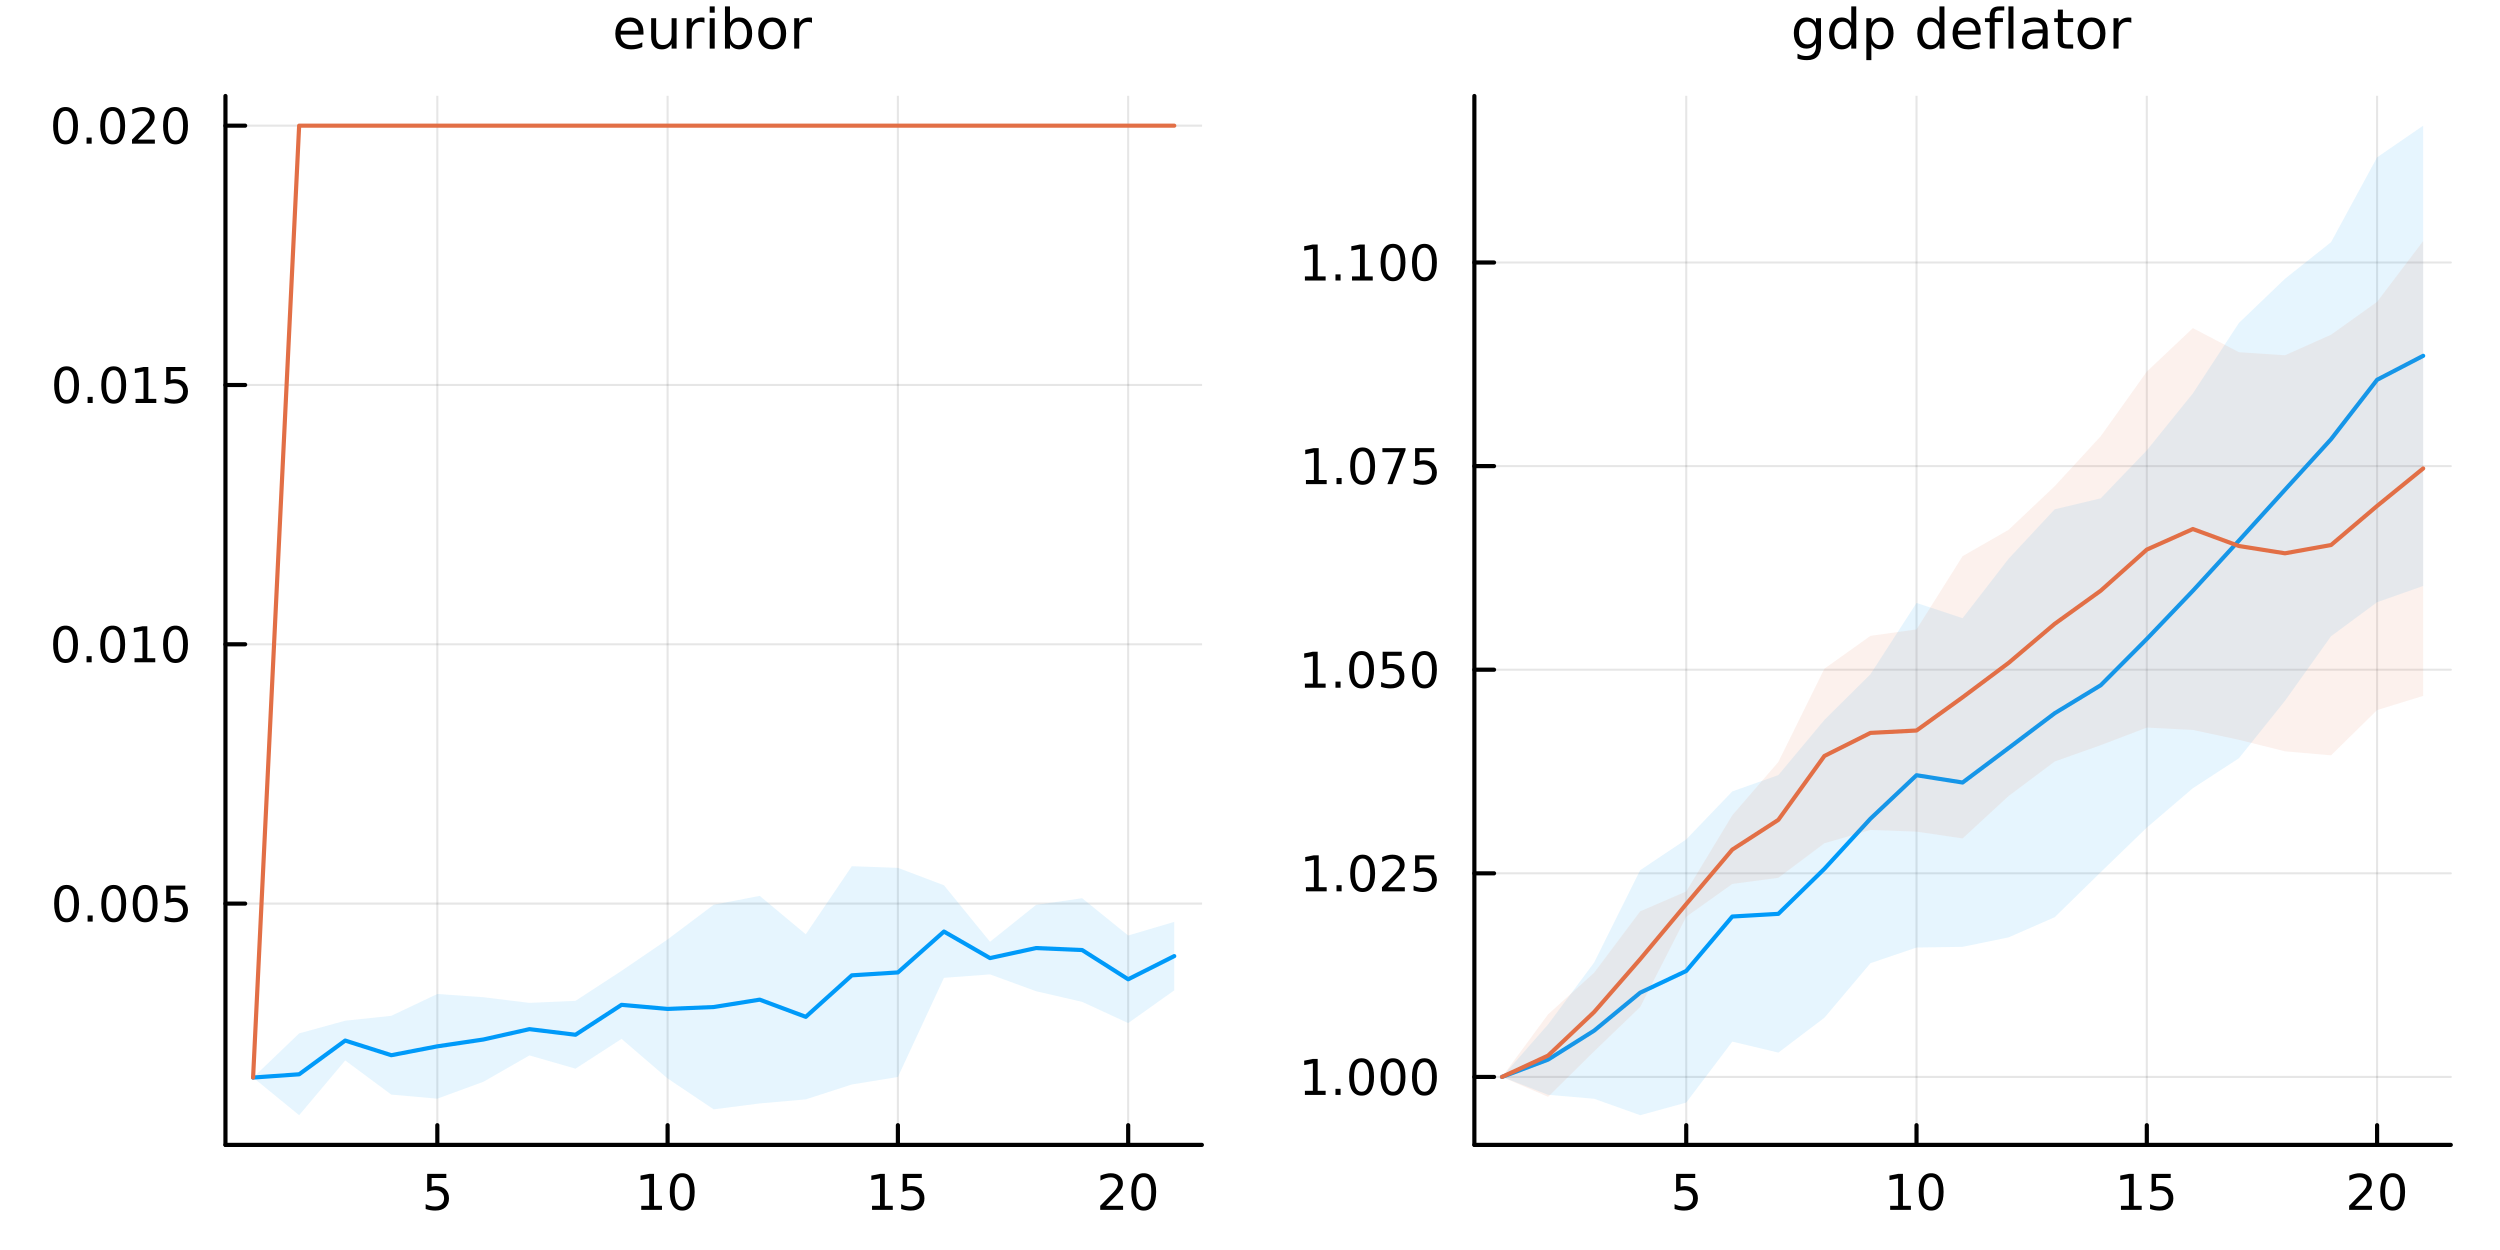 <?xml version="1.0" encoding="utf-8"?>
<svg xmlns="http://www.w3.org/2000/svg" xmlns:xlink="http://www.w3.org/1999/xlink" width="600" height="300" viewBox="0 0 2400 1200">
<rect x="0" y="0" width="2400" height="1200" fill="#333333" stroke="none"/>
<defs>
  <clipPath id="clip170">
    <rect x="0" y="0" width="2400" height="1200"/>
  </clipPath>
</defs>
<path clip-path="url(#clip170)" d="M0 1200 L2400 1200 L2400 0 L0 0  Z" fill="#ffffff" fill-rule="evenodd" fill-opacity="1"/>
<defs>
  <clipPath id="clip171">
    <rect x="480" y="0" width="1681" height="1200"/>
  </clipPath>
</defs>
<path clip-path="url(#clip170)" d="M216.436 1099.09 L1153.8 1099.09 L1153.8 92.152 L216.436 92.152  Z" fill="#ffffff" fill-rule="evenodd" fill-opacity="1"/>
<defs>
  <clipPath id="clip172">
    <rect x="216" y="92" width="938" height="1008"/>
  </clipPath>
</defs>
<polyline clip-path="url(#clip172)" style="stroke:#000000; stroke-linecap:round; stroke-linejoin:round; stroke-width:2; stroke-opacity:0.1; fill:none" points="419.826,1099.09 419.826,92.152 "/>
<polyline clip-path="url(#clip172)" style="stroke:#000000; stroke-linecap:round; stroke-linejoin:round; stroke-width:2; stroke-opacity:0.1; fill:none" points="640.902,1099.09 640.902,92.152 "/>
<polyline clip-path="url(#clip172)" style="stroke:#000000; stroke-linecap:round; stroke-linejoin:round; stroke-width:2; stroke-opacity:0.1; fill:none" points="861.977,1099.09 861.977,92.152 "/>
<polyline clip-path="url(#clip172)" style="stroke:#000000; stroke-linecap:round; stroke-linejoin:round; stroke-width:2; stroke-opacity:0.1; fill:none" points="1083.05,1099.09 1083.05,92.152 "/>
<polyline clip-path="url(#clip172)" style="stroke:#000000; stroke-linecap:round; stroke-linejoin:round; stroke-width:2; stroke-opacity:0.1; fill:none" points="216.436,867.45 1153.8,867.45 "/>
<polyline clip-path="url(#clip172)" style="stroke:#000000; stroke-linecap:round; stroke-linejoin:round; stroke-width:2; stroke-opacity:0.1; fill:none" points="216.436,618.517 1153.8,618.517 "/>
<polyline clip-path="url(#clip172)" style="stroke:#000000; stroke-linecap:round; stroke-linejoin:round; stroke-width:2; stroke-opacity:0.1; fill:none" points="216.436,369.584 1153.8,369.584 "/>
<polyline clip-path="url(#clip172)" style="stroke:#000000; stroke-linecap:round; stroke-linejoin:round; stroke-width:2; stroke-opacity:0.1; fill:none" points="216.436,120.65 1153.8,120.65 "/>
<polyline clip-path="url(#clip170)" style="stroke:#000000; stroke-linecap:round; stroke-linejoin:round; stroke-width:4; stroke-opacity:1; fill:none" points="216.436,1099.09 1153.8,1099.09 "/>
<polyline clip-path="url(#clip170)" style="stroke:#000000; stroke-linecap:round; stroke-linejoin:round; stroke-width:4; stroke-opacity:1; fill:none" points="419.826,1099.09 419.826,1080.19 "/>
<polyline clip-path="url(#clip170)" style="stroke:#000000; stroke-linecap:round; stroke-linejoin:round; stroke-width:4; stroke-opacity:1; fill:none" points="640.902,1099.09 640.902,1080.19 "/>
<polyline clip-path="url(#clip170)" style="stroke:#000000; stroke-linecap:round; stroke-linejoin:round; stroke-width:4; stroke-opacity:1; fill:none" points="861.977,1099.09 861.977,1080.19 "/>
<polyline clip-path="url(#clip170)" style="stroke:#000000; stroke-linecap:round; stroke-linejoin:round; stroke-width:4; stroke-opacity:1; fill:none" points="1083.05,1099.09 1083.05,1080.19 "/>
<path clip-path="url(#clip170)" d="M410.104 1126.93 L428.46 1126.93 L428.46 1130.86 L414.386 1130.86 L414.386 1139.34 Q415.404 1138.99 416.423 1138.83 Q417.441 1138.64 418.46 1138.64 Q424.247 1138.64 427.627 1141.81 Q431.006 1144.98 431.006 1150.4 Q431.006 1155.98 427.534 1159.08 Q424.062 1162.16 417.742 1162.16 Q415.566 1162.16 413.298 1161.79 Q411.053 1161.42 408.645 1160.68 L408.645 1155.98 Q410.729 1157.11 412.951 1157.67 Q415.173 1158.22 417.65 1158.22 Q421.654 1158.22 423.992 1156.12 Q426.33 1154.01 426.33 1150.4 Q426.33 1146.79 423.992 1144.68 Q421.654 1142.58 417.65 1142.58 Q415.775 1142.58 413.9 1142.99 Q412.048 1143.41 410.104 1144.29 L410.104 1126.93 Z" fill="#000000" fill-rule="nonzero" fill-opacity="1" /><path clip-path="url(#clip170)" d="M615.589 1157.55 L623.228 1157.55 L623.228 1131.19 L614.918 1132.85 L614.918 1128.59 L623.182 1126.93 L627.858 1126.93 L627.858 1157.55 L635.496 1157.55 L635.496 1161.49 L615.589 1161.49 L615.589 1157.55 Z" fill="#000000" fill-rule="nonzero" fill-opacity="1" /><path clip-path="url(#clip170)" d="M654.941 1130.01 Q651.33 1130.01 649.501 1133.57 Q647.695 1137.11 647.695 1144.24 Q647.695 1151.35 649.501 1154.91 Q651.33 1158.46 654.941 1158.46 Q658.575 1158.46 660.381 1154.91 Q662.209 1151.35 662.209 1144.24 Q662.209 1137.11 660.381 1133.57 Q658.575 1130.01 654.941 1130.01 M654.941 1126.3 Q660.751 1126.3 663.807 1130.91 Q666.885 1135.49 666.885 1144.24 Q666.885 1152.97 663.807 1157.58 Q660.751 1162.16 654.941 1162.16 Q649.131 1162.16 646.052 1157.58 Q642.996 1152.97 642.996 1144.24 Q642.996 1135.49 646.052 1130.91 Q649.131 1126.3 654.941 1126.3 Z" fill="#000000" fill-rule="nonzero" fill-opacity="1" /><path clip-path="url(#clip170)" d="M837.163 1157.55 L844.802 1157.55 L844.802 1131.19 L836.491 1132.85 L836.491 1128.59 L844.755 1126.93 L849.431 1126.93 L849.431 1157.55 L857.07 1157.55 L857.07 1161.49 L837.163 1161.49 L837.163 1157.55 Z" fill="#000000" fill-rule="nonzero" fill-opacity="1" /><path clip-path="url(#clip170)" d="M866.561 1126.93 L884.917 1126.93 L884.917 1130.86 L870.843 1130.86 L870.843 1139.34 Q871.862 1138.99 872.88 1138.83 Q873.899 1138.64 874.917 1138.64 Q880.704 1138.64 884.084 1141.81 Q887.463 1144.98 887.463 1150.4 Q887.463 1155.98 883.991 1159.08 Q880.519 1162.16 874.2 1162.16 Q872.024 1162.16 869.755 1161.79 Q867.51 1161.42 865.102 1160.68 L865.102 1155.98 Q867.186 1157.11 869.408 1157.67 Q871.63 1158.22 874.107 1158.22 Q878.112 1158.22 880.45 1156.12 Q882.787 1154.01 882.787 1150.4 Q882.787 1146.79 880.45 1144.68 Q878.112 1142.58 874.107 1142.58 Q872.232 1142.58 870.357 1142.99 Q868.505 1143.41 866.561 1144.29 L866.561 1126.93 Z" fill="#000000" fill-rule="nonzero" fill-opacity="1" /><path clip-path="url(#clip170)" d="M1061.83 1157.55 L1078.15 1157.55 L1078.15 1161.49 L1056.2 1161.49 L1056.2 1157.55 Q1058.86 1154.8 1063.45 1150.17 Q1068.05 1145.52 1069.23 1144.17 Q1071.48 1141.65 1072.36 1139.91 Q1073.26 1138.15 1073.26 1136.46 Q1073.26 1133.71 1071.32 1131.97 Q1069.4 1130.24 1066.29 1130.24 Q1064.1 1130.24 1061.64 1131 Q1059.21 1131.77 1056.43 1133.32 L1056.43 1128.59 Q1059.26 1127.46 1061.71 1126.88 Q1064.16 1126.3 1066.2 1126.3 Q1071.57 1126.3 1074.77 1128.99 Q1077.96 1131.67 1077.96 1136.16 Q1077.96 1138.29 1077.15 1140.21 Q1076.36 1142.11 1074.26 1144.71 Q1073.68 1145.38 1070.58 1148.59 Q1067.47 1151.79 1061.83 1157.55 Z" fill="#000000" fill-rule="nonzero" fill-opacity="1" /><path clip-path="url(#clip170)" d="M1097.96 1130.01 Q1094.35 1130.01 1092.52 1133.57 Q1090.72 1137.11 1090.72 1144.24 Q1090.72 1151.35 1092.52 1154.91 Q1094.35 1158.46 1097.96 1158.46 Q1101.59 1158.46 1103.4 1154.91 Q1105.23 1151.35 1105.23 1144.24 Q1105.23 1137.11 1103.4 1133.57 Q1101.59 1130.01 1097.96 1130.01 M1097.96 1126.3 Q1103.77 1126.3 1106.83 1130.91 Q1109.9 1135.49 1109.9 1144.24 Q1109.9 1152.97 1106.83 1157.58 Q1103.77 1162.16 1097.96 1162.16 Q1092.15 1162.16 1089.07 1157.58 Q1086.02 1152.97 1086.02 1144.24 Q1086.02 1135.49 1089.07 1130.91 Q1092.15 1126.3 1097.96 1126.3 Z" fill="#000000" fill-rule="nonzero" fill-opacity="1" /><polyline clip-path="url(#clip170)" style="stroke:#000000; stroke-linecap:round; stroke-linejoin:round; stroke-width:4; stroke-opacity:1; fill:none" points="216.436,1099.09 216.436,92.152 "/>
<polyline clip-path="url(#clip170)" style="stroke:#000000; stroke-linecap:round; stroke-linejoin:round; stroke-width:4; stroke-opacity:1; fill:none" points="216.436,867.45 235.334,867.45 "/>
<polyline clip-path="url(#clip170)" style="stroke:#000000; stroke-linecap:round; stroke-linejoin:round; stroke-width:4; stroke-opacity:1; fill:none" points="216.436,618.517 235.334,618.517 "/>
<polyline clip-path="url(#clip170)" style="stroke:#000000; stroke-linecap:round; stroke-linejoin:round; stroke-width:4; stroke-opacity:1; fill:none" points="216.436,369.584 235.334,369.584 "/>
<polyline clip-path="url(#clip170)" style="stroke:#000000; stroke-linecap:round; stroke-linejoin:round; stroke-width:4; stroke-opacity:1; fill:none" points="216.436,120.65 235.334,120.65 "/>
<path clip-path="url(#clip170)" d="M63.932 853.249 Q60.321 853.249 58.492 856.813 Q56.687 860.355 56.687 867.485 Q56.687 874.591 58.492 878.156 Q60.321 881.698 63.932 881.698 Q67.566 881.698 69.372 878.156 Q71.2 874.591 71.2 867.485 Q71.2 860.355 69.372 856.813 Q67.566 853.249 63.932 853.249 M63.932 849.545 Q69.742 849.545 72.798 854.151 Q75.876 858.735 75.876 867.485 Q75.876 876.211 72.798 880.818 Q69.742 885.401 63.932 885.401 Q58.122 885.401 55.043 880.818 Q51.987 876.211 51.987 867.485 Q51.987 858.735 55.043 854.151 Q58.122 849.545 63.932 849.545 Z" fill="#000000" fill-rule="nonzero" fill-opacity="1" /><path clip-path="url(#clip170)" d="M84.094 878.85 L88.978 878.85 L88.978 884.73 L84.094 884.73 L84.094 878.85 Z" fill="#000000" fill-rule="nonzero" fill-opacity="1" /><path clip-path="url(#clip170)" d="M109.163 853.249 Q105.552 853.249 103.723 856.813 Q101.918 860.355 101.918 867.485 Q101.918 874.591 103.723 878.156 Q105.552 881.698 109.163 881.698 Q112.797 881.698 114.603 878.156 Q116.432 874.591 116.432 867.485 Q116.432 860.355 114.603 856.813 Q112.797 853.249 109.163 853.249 M109.163 849.545 Q114.973 849.545 118.029 854.151 Q121.107 858.735 121.107 867.485 Q121.107 876.211 118.029 880.818 Q114.973 885.401 109.163 885.401 Q103.353 885.401 100.274 880.818 Q97.219 876.211 97.219 867.485 Q97.219 858.735 100.274 854.151 Q103.353 849.545 109.163 849.545 Z" fill="#000000" fill-rule="nonzero" fill-opacity="1" /><path clip-path="url(#clip170)" d="M139.325 853.249 Q135.714 853.249 133.885 856.813 Q132.08 860.355 132.08 867.485 Q132.08 874.591 133.885 878.156 Q135.714 881.698 139.325 881.698 Q142.959 881.698 144.765 878.156 Q146.593 874.591 146.593 867.485 Q146.593 860.355 144.765 856.813 Q142.959 853.249 139.325 853.249 M139.325 849.545 Q145.135 849.545 148.191 854.151 Q151.269 858.735 151.269 867.485 Q151.269 876.211 148.191 880.818 Q145.135 885.401 139.325 885.401 Q133.515 885.401 130.436 880.818 Q127.381 876.211 127.381 867.485 Q127.381 858.735 130.436 854.151 Q133.515 849.545 139.325 849.545 Z" fill="#000000" fill-rule="nonzero" fill-opacity="1" /><path clip-path="url(#clip170)" d="M159.533 850.17 L177.89 850.17 L177.89 854.105 L163.816 854.105 L163.816 862.577 Q164.834 862.23 165.853 862.068 Q166.871 861.883 167.89 861.883 Q173.677 861.883 177.056 865.054 Q180.436 868.225 180.436 873.642 Q180.436 879.221 176.964 882.322 Q173.491 885.401 167.172 885.401 Q164.996 885.401 162.728 885.031 Q160.482 884.66 158.075 883.92 L158.075 879.221 Q160.158 880.355 162.38 880.91 Q164.603 881.466 167.079 881.466 Q171.084 881.466 173.422 879.36 Q175.76 877.253 175.76 873.642 Q175.76 870.031 173.422 867.924 Q171.084 865.818 167.079 865.818 Q165.204 865.818 163.329 866.235 Q161.478 866.651 159.533 867.531 L159.533 850.17 Z" fill="#000000" fill-rule="nonzero" fill-opacity="1" /><path clip-path="url(#clip170)" d="M62.937 604.315 Q59.325 604.315 57.497 607.88 Q55.691 611.422 55.691 618.551 Q55.691 625.658 57.497 629.223 Q59.325 632.764 62.937 632.764 Q66.571 632.764 68.376 629.223 Q70.205 625.658 70.205 618.551 Q70.205 611.422 68.376 607.88 Q66.571 604.315 62.937 604.315 M62.937 600.612 Q68.747 600.612 71.802 605.218 Q74.881 609.801 74.881 618.551 Q74.881 627.278 71.802 631.885 Q68.747 636.468 62.937 636.468 Q57.126 636.468 54.048 631.885 Q50.992 627.278 50.992 618.551 Q50.992 609.801 54.048 605.218 Q57.126 600.612 62.937 600.612 Z" fill="#000000" fill-rule="nonzero" fill-opacity="1" /><path clip-path="url(#clip170)" d="M83.098 629.917 L87.983 629.917 L87.983 635.797 L83.098 635.797 L83.098 629.917 Z" fill="#000000" fill-rule="nonzero" fill-opacity="1" /><path clip-path="url(#clip170)" d="M108.168 604.315 Q104.557 604.315 102.728 607.88 Q100.922 611.422 100.922 618.551 Q100.922 625.658 102.728 629.223 Q104.557 632.764 108.168 632.764 Q111.802 632.764 113.608 629.223 Q115.436 625.658 115.436 618.551 Q115.436 611.422 113.608 607.88 Q111.802 604.315 108.168 604.315 M108.168 600.612 Q113.978 600.612 117.033 605.218 Q120.112 609.801 120.112 618.551 Q120.112 627.278 117.033 631.885 Q113.978 636.468 108.168 636.468 Q102.358 636.468 99.279 631.885 Q96.223 627.278 96.223 618.551 Q96.223 609.801 99.279 605.218 Q102.358 600.612 108.168 600.612 Z" fill="#000000" fill-rule="nonzero" fill-opacity="1" /><path clip-path="url(#clip170)" d="M129.14 631.862 L136.779 631.862 L136.779 605.496 L128.469 607.163 L128.469 602.903 L136.732 601.237 L141.408 601.237 L141.408 631.862 L149.047 631.862 L149.047 635.797 L129.14 635.797 L129.14 631.862 Z" fill="#000000" fill-rule="nonzero" fill-opacity="1" /><path clip-path="url(#clip170)" d="M168.491 604.315 Q164.88 604.315 163.052 607.88 Q161.246 611.422 161.246 618.551 Q161.246 625.658 163.052 629.223 Q164.88 632.764 168.491 632.764 Q172.126 632.764 173.931 629.223 Q175.76 625.658 175.76 618.551 Q175.76 611.422 173.931 607.88 Q172.126 604.315 168.491 604.315 M168.491 600.612 Q174.302 600.612 177.357 605.218 Q180.436 609.801 180.436 618.551 Q180.436 627.278 177.357 631.885 Q174.302 636.468 168.491 636.468 Q162.681 636.468 159.603 631.885 Q156.547 627.278 156.547 618.551 Q156.547 609.801 159.603 605.218 Q162.681 600.612 168.491 600.612 Z" fill="#000000" fill-rule="nonzero" fill-opacity="1" /><path clip-path="url(#clip170)" d="M63.932 355.382 Q60.321 355.382 58.492 358.947 Q56.687 362.489 56.687 369.618 Q56.687 376.725 58.492 380.289 Q60.321 383.831 63.932 383.831 Q67.566 383.831 69.372 380.289 Q71.2 376.725 71.2 369.618 Q71.2 362.489 69.372 358.947 Q67.566 355.382 63.932 355.382 M63.932 351.679 Q69.742 351.679 72.798 356.285 Q75.876 360.868 75.876 369.618 Q75.876 378.345 72.798 382.951 Q69.742 387.535 63.932 387.535 Q58.122 387.535 55.043 382.951 Q51.987 378.345 51.987 369.618 Q51.987 360.868 55.043 356.285 Q58.122 351.679 63.932 351.679 Z" fill="#000000" fill-rule="nonzero" fill-opacity="1" /><path clip-path="url(#clip170)" d="M84.094 380.984 L88.978 380.984 L88.978 386.864 L84.094 386.864 L84.094 380.984 Z" fill="#000000" fill-rule="nonzero" fill-opacity="1" /><path clip-path="url(#clip170)" d="M109.163 355.382 Q105.552 355.382 103.723 358.947 Q101.918 362.489 101.918 369.618 Q101.918 376.725 103.723 380.289 Q105.552 383.831 109.163 383.831 Q112.797 383.831 114.603 380.289 Q116.432 376.725 116.432 369.618 Q116.432 362.489 114.603 358.947 Q112.797 355.382 109.163 355.382 M109.163 351.679 Q114.973 351.679 118.029 356.285 Q121.107 360.868 121.107 369.618 Q121.107 378.345 118.029 382.951 Q114.973 387.535 109.163 387.535 Q103.353 387.535 100.274 382.951 Q97.219 378.345 97.219 369.618 Q97.219 360.868 100.274 356.285 Q103.353 351.679 109.163 351.679 Z" fill="#000000" fill-rule="nonzero" fill-opacity="1" /><path clip-path="url(#clip170)" d="M130.135 382.928 L137.774 382.928 L137.774 356.563 L129.464 358.229 L129.464 353.97 L137.728 352.304 L142.404 352.304 L142.404 382.928 L150.043 382.928 L150.043 386.864 L130.135 386.864 L130.135 382.928 Z" fill="#000000" fill-rule="nonzero" fill-opacity="1" /><path clip-path="url(#clip170)" d="M159.533 352.304 L177.89 352.304 L177.89 356.239 L163.816 356.239 L163.816 364.711 Q164.834 364.364 165.853 364.202 Q166.871 364.016 167.89 364.016 Q173.677 364.016 177.056 367.188 Q180.436 370.359 180.436 375.776 Q180.436 381.354 176.964 384.456 Q173.491 387.535 167.172 387.535 Q164.996 387.535 162.728 387.164 Q160.482 386.794 158.075 386.053 L158.075 381.354 Q160.158 382.489 162.38 383.044 Q164.603 383.6 167.079 383.6 Q171.084 383.6 173.422 381.493 Q175.76 379.387 175.76 375.776 Q175.76 372.165 173.422 370.058 Q171.084 367.952 167.079 367.952 Q165.204 367.952 163.329 368.368 Q161.478 368.785 159.533 369.665 L159.533 352.304 Z" fill="#000000" fill-rule="nonzero" fill-opacity="1" /><path clip-path="url(#clip170)" d="M62.937 106.449 Q59.325 106.449 57.497 110.014 Q55.691 113.555 55.691 120.685 Q55.691 127.791 57.497 131.356 Q59.325 134.898 62.937 134.898 Q66.571 134.898 68.376 131.356 Q70.205 127.791 70.205 120.685 Q70.205 113.555 68.376 110.014 Q66.571 106.449 62.937 106.449 M62.937 102.745 Q68.747 102.745 71.802 107.352 Q74.881 111.935 74.881 120.685 Q74.881 129.412 71.802 134.018 Q68.747 138.602 62.937 138.602 Q57.126 138.602 54.048 134.018 Q50.992 129.412 50.992 120.685 Q50.992 111.935 54.048 107.352 Q57.126 102.745 62.937 102.745 Z" fill="#000000" fill-rule="nonzero" fill-opacity="1" /><path clip-path="url(#clip170)" d="M83.098 132.051 L87.983 132.051 L87.983 137.93 L83.098 137.93 L83.098 132.051 Z" fill="#000000" fill-rule="nonzero" fill-opacity="1" /><path clip-path="url(#clip170)" d="M108.168 106.449 Q104.557 106.449 102.728 110.014 Q100.922 113.555 100.922 120.685 Q100.922 127.791 102.728 131.356 Q104.557 134.898 108.168 134.898 Q111.802 134.898 113.608 131.356 Q115.436 127.791 115.436 120.685 Q115.436 113.555 113.608 110.014 Q111.802 106.449 108.168 106.449 M108.168 102.745 Q113.978 102.745 117.033 107.352 Q120.112 111.935 120.112 120.685 Q120.112 129.412 117.033 134.018 Q113.978 138.602 108.168 138.602 Q102.358 138.602 99.279 134.018 Q96.223 129.412 96.223 120.685 Q96.223 111.935 99.279 107.352 Q102.358 102.745 108.168 102.745 Z" fill="#000000" fill-rule="nonzero" fill-opacity="1" /><path clip-path="url(#clip170)" d="M132.357 133.995 L148.677 133.995 L148.677 137.93 L126.732 137.93 L126.732 133.995 Q129.394 131.241 133.978 126.611 Q138.584 121.958 139.765 120.616 Q142.01 118.092 142.89 116.356 Q143.793 114.597 143.793 112.907 Q143.793 110.153 141.848 108.417 Q139.927 106.68 136.825 106.68 Q134.626 106.68 132.172 107.444 Q129.742 108.208 126.964 109.759 L126.964 105.037 Q129.788 103.903 132.242 103.324 Q134.695 102.745 136.732 102.745 Q142.103 102.745 145.297 105.43 Q148.492 108.116 148.492 112.606 Q148.492 114.736 147.681 116.657 Q146.894 118.555 144.788 121.148 Q144.209 121.819 141.107 125.037 Q138.006 128.231 132.357 133.995 Z" fill="#000000" fill-rule="nonzero" fill-opacity="1" /><path clip-path="url(#clip170)" d="M168.491 106.449 Q164.88 106.449 163.052 110.014 Q161.246 113.555 161.246 120.685 Q161.246 127.791 163.052 131.356 Q164.88 134.898 168.491 134.898 Q172.126 134.898 173.931 131.356 Q175.76 127.791 175.76 120.685 Q175.76 113.555 173.931 110.014 Q172.126 106.449 168.491 106.449 M168.491 102.745 Q174.302 102.745 177.357 107.352 Q180.436 111.935 180.436 120.685 Q180.436 129.412 177.357 134.018 Q174.302 138.602 168.491 138.602 Q162.681 138.602 159.603 134.018 Q156.547 129.412 156.547 120.685 Q156.547 111.935 159.603 107.352 Q162.681 102.745 168.491 102.745 Z" fill="#000000" fill-rule="nonzero" fill-opacity="1" /><path clip-path="url(#clip170)" d="M617.734 30.875 L617.734 33.219 L595.703 33.219 Q596.016 38.166 598.672 40.771 Q601.354 43.349 606.12 43.349 Q608.88 43.349 611.458 42.672 Q614.062 41.995 616.614 40.64 L616.614 45.172 Q614.036 46.265 611.328 46.838 Q608.62 47.411 605.833 47.411 Q598.854 47.411 594.766 43.349 Q590.703 39.286 590.703 32.359 Q590.703 25.198 594.557 21.005 Q598.437 16.786 605 16.786 Q610.885 16.786 614.297 20.588 Q617.734 24.364 617.734 30.875 M612.943 29.469 Q612.891 25.536 610.729 23.193 Q608.594 20.849 605.052 20.849 Q601.042 20.849 598.62 23.114 Q596.224 25.38 595.859 29.495 L612.943 29.469 Z" fill="#000000" fill-rule="nonzero" fill-opacity="1" /><path clip-path="url(#clip170)" d="M625.104 35.146 L625.104 17.489 L629.896 17.489 L629.896 34.963 Q629.896 39.104 631.51 41.187 Q633.125 43.245 636.354 43.245 Q640.234 43.245 642.474 40.771 Q644.739 38.297 644.739 34.026 L644.739 17.489 L649.531 17.489 L649.531 46.656 L644.739 46.656 L644.739 42.177 Q642.995 44.833 640.677 46.135 Q638.385 47.411 635.338 47.411 Q630.312 47.411 627.708 44.286 Q625.104 41.161 625.104 35.146 M637.161 16.786 L637.161 16.786 Z" fill="#000000" fill-rule="nonzero" fill-opacity="1" /><path clip-path="url(#clip170)" d="M676.302 21.969 Q675.494 21.5 674.531 21.292 Q673.593 21.057 672.448 21.057 Q668.385 21.057 666.198 23.713 Q664.036 26.344 664.036 31.291 L664.036 46.656 L659.218 46.656 L659.218 17.489 L664.036 17.489 L664.036 22.021 Q665.547 19.364 667.968 18.088 Q670.39 16.786 673.854 16.786 Q674.349 16.786 674.948 16.864 Q675.546 16.917 676.276 17.047 L676.302 21.969 Z" fill="#000000" fill-rule="nonzero" fill-opacity="1" /><path clip-path="url(#clip170)" d="M681.328 17.489 L686.119 17.489 L686.119 46.656 L681.328 46.656 L681.328 17.489 M681.328 6.135 L686.119 6.135 L686.119 12.203 L681.328 12.203 L681.328 6.135 Z" fill="#000000" fill-rule="nonzero" fill-opacity="1" /><path clip-path="url(#clip170)" d="M717.083 32.099 Q717.083 26.812 714.895 23.818 Q712.734 20.797 708.932 20.797 Q705.13 20.797 702.942 23.818 Q700.781 26.812 700.781 32.099 Q700.781 37.385 702.942 40.406 Q705.13 43.401 708.932 43.401 Q712.734 43.401 714.895 40.406 Q717.083 37.385 717.083 32.099 M700.781 21.916 Q702.291 19.312 704.583 18.062 Q706.9 16.786 710.104 16.786 Q715.416 16.786 718.723 21.005 Q722.057 25.224 722.057 32.099 Q722.057 38.974 718.723 43.193 Q715.416 47.411 710.104 47.411 Q706.9 47.411 704.583 46.161 Q702.291 44.885 700.781 42.281 L700.781 46.656 L695.963 46.656 L695.963 6.135 L700.781 6.135 L700.781 21.916 Z" fill="#000000" fill-rule="nonzero" fill-opacity="1" /><path clip-path="url(#clip170)" d="M741.301 20.849 Q737.447 20.849 735.208 23.87 Q732.968 26.864 732.968 32.099 Q732.968 37.333 735.182 40.354 Q737.421 43.349 741.301 43.349 Q745.129 43.349 747.369 40.328 Q749.609 37.307 749.609 32.099 Q749.609 26.916 747.369 23.896 Q745.129 20.849 741.301 20.849 M741.301 16.786 Q747.551 16.786 751.119 20.849 Q754.687 24.911 754.687 32.099 Q754.687 39.26 751.119 43.349 Q747.551 47.411 741.301 47.411 Q735.025 47.411 731.458 43.349 Q727.916 39.26 727.916 32.099 Q727.916 24.911 731.458 20.849 Q735.025 16.786 741.301 16.786 Z" fill="#000000" fill-rule="nonzero" fill-opacity="1" /><path clip-path="url(#clip170)" d="M779.53 21.969 Q778.723 21.5 777.759 21.292 Q776.822 21.057 775.676 21.057 Q771.614 21.057 769.426 23.713 Q767.265 26.344 767.265 31.291 L767.265 46.656 L762.447 46.656 L762.447 17.489 L767.265 17.489 L767.265 22.021 Q768.775 19.364 771.197 18.088 Q773.619 16.786 777.082 16.786 Q777.577 16.786 778.176 16.864 Q778.775 16.917 779.504 17.047 L779.53 21.969 Z" fill="#000000" fill-rule="nonzero" fill-opacity="1" /><path clip-path="url(#clip172)" d="M242.965 1034.44 L287.18 1070.59 L331.395 1018.02 L375.611 1050.81 L419.826 1054.73 L464.041 1038.51 L508.256 1013.21 L552.471 1025.92 L596.686 997.312 L640.902 1035.32 L685.117 1064.97 L729.332 1059.29 L773.547 1055.4 L817.762 1041.09 L861.977 1033.91 L906.193 938.714 L950.408 935.406 L994.623 951.583 L1038.84 961.772 L1083.05 982.16 L1127.27 950.729 L1127.27 884.988 L1083.05 898.068 L1038.84 862.28 L994.623 868.69 L950.408 904.121 L906.193 849.862 L861.977 833.148 L817.762 831.559 L773.547 896.935 L729.332 860.049 L685.117 868.557 L640.902 901.832 L596.686 931.979 L552.471 960.817 L508.256 962.752 L464.041 957.345 L419.826 954.227 L375.611 975.181 L331.395 979.874 L287.18 992.041 L242.965 1034.44  Z" fill="#009af9" fill-rule="evenodd" fill-opacity="0.1"/>
<polyline clip-path="url(#clip172)" style="stroke:#009af9; stroke-linecap:round; stroke-linejoin:round; stroke-width:4; stroke-opacity:1; fill:none" points="242.965,1034.44 287.18,1031.32 331.395,998.947 375.611,1013 419.826,1004.48 464.041,997.928 508.256,987.98 552.471,993.368 596.686,964.646 640.902,968.576 685.117,966.765 729.332,959.67 773.547,976.165 817.762,936.323 861.977,933.53 906.193,894.288 950.408,919.764 994.623,910.137 1038.84,912.026 1083.05,940.114 1127.27,917.859 "/>
<path clip-path="url(#clip172)" d="M242.965 1034.44 L287.18 120.65 L331.395 120.65 L375.611 120.65 L419.826 120.65 L464.041 120.65 L508.256 120.65 L552.471 120.65 L596.686 120.65 L640.902 120.65 L685.117 120.65 L729.332 120.65 L773.547 120.65 L817.762 120.65 L861.977 120.65 L906.193 120.65 L950.408 120.65 L994.623 120.65 L1038.84 120.65 L1083.05 120.65 L1127.27 120.65 L1127.27 120.65 L1083.05 120.65 L1038.84 120.65 L994.623 120.65 L950.408 120.65 L906.193 120.65 L861.977 120.65 L817.762 120.65 L773.547 120.65 L729.332 120.65 L685.117 120.65 L640.902 120.65 L596.686 120.65 L552.471 120.65 L508.256 120.65 L464.041 120.65 L419.826 120.65 L375.611 120.65 L331.395 120.65 L287.18 120.65 L242.965 1034.44  Z" fill="#e26f46" fill-rule="evenodd" fill-opacity="0.1"/>
<polyline clip-path="url(#clip172)" style="stroke:#e26f46; stroke-linecap:round; stroke-linejoin:round; stroke-width:4; stroke-opacity:1; fill:none" points="242.965,1034.44 287.18,120.65 331.395,120.65 375.611,120.65 419.826,120.65 464.041,120.65 508.256,120.65 552.471,120.65 596.686,120.65 640.902,120.65 685.117,120.65 729.332,120.65 773.547,120.65 817.762,120.65 861.977,120.65 906.193,120.65 950.408,120.65 994.623,120.65 1038.84,120.65 1083.05,120.65 1127.27,120.65 "/>
<path clip-path="url(#clip170)" d="M1415.39 1099.09 L2352.76 1099.09 L2352.76 92.152 L1415.39 92.152  Z" fill="#ffffff" fill-rule="evenodd" fill-opacity="1"/>
<defs>
  <clipPath id="clip173">
    <rect x="1415" y="92" width="938" height="1008"/>
  </clipPath>
</defs>
<polyline clip-path="url(#clip173)" style="stroke:#000000; stroke-linecap:round; stroke-linejoin:round; stroke-width:2; stroke-opacity:0.1; fill:none" points="1618.78,1099.09 1618.78,92.152 "/>
<polyline clip-path="url(#clip173)" style="stroke:#000000; stroke-linecap:round; stroke-linejoin:round; stroke-width:2; stroke-opacity:0.1; fill:none" points="1839.86,1099.09 1839.86,92.152 "/>
<polyline clip-path="url(#clip173)" style="stroke:#000000; stroke-linecap:round; stroke-linejoin:round; stroke-width:2; stroke-opacity:0.1; fill:none" points="2060.94,1099.09 2060.94,92.152 "/>
<polyline clip-path="url(#clip173)" style="stroke:#000000; stroke-linecap:round; stroke-linejoin:round; stroke-width:2; stroke-opacity:0.1; fill:none" points="2282.01,1099.09 2282.01,92.152 "/>
<polyline clip-path="url(#clip173)" style="stroke:#000000; stroke-linecap:round; stroke-linejoin:round; stroke-width:2; stroke-opacity:0.1; fill:none" points="1415.39,1033.85 2352.76,1033.85 "/>
<polyline clip-path="url(#clip173)" style="stroke:#000000; stroke-linecap:round; stroke-linejoin:round; stroke-width:2; stroke-opacity:0.1; fill:none" points="1415.39,838.388 2352.76,838.388 "/>
<polyline clip-path="url(#clip173)" style="stroke:#000000; stroke-linecap:round; stroke-linejoin:round; stroke-width:2; stroke-opacity:0.1; fill:none" points="1415.39,642.928 2352.76,642.928 "/>
<polyline clip-path="url(#clip173)" style="stroke:#000000; stroke-linecap:round; stroke-linejoin:round; stroke-width:2; stroke-opacity:0.1; fill:none" points="1415.39,447.468 2352.76,447.468 "/>
<polyline clip-path="url(#clip173)" style="stroke:#000000; stroke-linecap:round; stroke-linejoin:round; stroke-width:2; stroke-opacity:0.1; fill:none" points="1415.39,252.008 2352.76,252.008 "/>
<polyline clip-path="url(#clip170)" style="stroke:#000000; stroke-linecap:round; stroke-linejoin:round; stroke-width:4; stroke-opacity:1; fill:none" points="1415.39,1099.09 2352.76,1099.09 "/>
<polyline clip-path="url(#clip170)" style="stroke:#000000; stroke-linecap:round; stroke-linejoin:round; stroke-width:4; stroke-opacity:1; fill:none" points="1618.78,1099.09 1618.78,1080.19 "/>
<polyline clip-path="url(#clip170)" style="stroke:#000000; stroke-linecap:round; stroke-linejoin:round; stroke-width:4; stroke-opacity:1; fill:none" points="1839.86,1099.09 1839.86,1080.19 "/>
<polyline clip-path="url(#clip170)" style="stroke:#000000; stroke-linecap:round; stroke-linejoin:round; stroke-width:4; stroke-opacity:1; fill:none" points="2060.94,1099.09 2060.94,1080.19 "/>
<polyline clip-path="url(#clip170)" style="stroke:#000000; stroke-linecap:round; stroke-linejoin:round; stroke-width:4; stroke-opacity:1; fill:none" points="2282.01,1099.09 2282.01,1080.19 "/>
<path clip-path="url(#clip170)" d="M1609.06 1126.93 L1627.42 1126.93 L1627.42 1130.86 L1613.34 1130.86 L1613.34 1139.34 Q1614.36 1138.99 1615.38 1138.83 Q1616.4 1138.64 1617.42 1138.64 Q1623.21 1138.64 1626.58 1141.81 Q1629.96 1144.98 1629.96 1150.4 Q1629.96 1155.98 1626.49 1159.08 Q1623.02 1162.16 1616.7 1162.16 Q1614.52 1162.16 1612.26 1161.79 Q1610.01 1161.42 1607.6 1160.68 L1607.6 1155.98 Q1609.69 1157.11 1611.91 1157.67 Q1614.13 1158.22 1616.61 1158.22 Q1620.61 1158.22 1622.95 1156.12 Q1625.29 1154.01 1625.29 1150.4 Q1625.29 1146.79 1622.95 1144.68 Q1620.61 1142.58 1616.61 1142.58 Q1614.73 1142.58 1612.86 1142.99 Q1611.01 1143.41 1609.06 1144.29 L1609.06 1126.93 Z" fill="#000000" fill-rule="nonzero" fill-opacity="1" /><path clip-path="url(#clip170)" d="M1814.55 1157.55 L1822.19 1157.55 L1822.19 1131.19 L1813.88 1132.85 L1813.88 1128.59 L1822.14 1126.93 L1826.82 1126.93 L1826.82 1157.55 L1834.45 1157.55 L1834.45 1161.49 L1814.55 1161.49 L1814.55 1157.55 Z" fill="#000000" fill-rule="nonzero" fill-opacity="1" /><path clip-path="url(#clip170)" d="M1853.9 1130.01 Q1850.29 1130.01 1848.46 1133.57 Q1846.65 1137.11 1846.65 1144.24 Q1846.65 1151.35 1848.46 1154.91 Q1850.29 1158.46 1853.9 1158.46 Q1857.53 1158.46 1859.34 1154.91 Q1861.17 1151.35 1861.17 1144.24 Q1861.17 1137.11 1859.34 1133.57 Q1857.53 1130.01 1853.9 1130.01 M1853.9 1126.3 Q1859.71 1126.3 1862.76 1130.91 Q1865.84 1135.49 1865.84 1144.24 Q1865.84 1152.97 1862.76 1157.58 Q1859.71 1162.16 1853.9 1162.16 Q1848.09 1162.16 1845.01 1157.58 Q1841.95 1152.97 1841.95 1144.24 Q1841.95 1135.49 1845.01 1130.91 Q1848.09 1126.3 1853.9 1126.3 Z" fill="#000000" fill-rule="nonzero" fill-opacity="1" /><path clip-path="url(#clip170)" d="M2036.12 1157.55 L2043.76 1157.55 L2043.76 1131.19 L2035.45 1132.85 L2035.45 1128.59 L2043.71 1126.93 L2048.39 1126.93 L2048.39 1157.55 L2056.03 1157.55 L2056.03 1161.49 L2036.12 1161.49 L2036.12 1157.55 Z" fill="#000000" fill-rule="nonzero" fill-opacity="1" /><path clip-path="url(#clip170)" d="M2065.52 1126.93 L2083.88 1126.93 L2083.88 1130.86 L2069.8 1130.86 L2069.8 1139.34 Q2070.82 1138.99 2071.84 1138.83 Q2072.86 1138.64 2073.88 1138.64 Q2079.66 1138.64 2083.04 1141.81 Q2086.42 1144.98 2086.42 1150.4 Q2086.42 1155.98 2082.95 1159.08 Q2079.48 1162.16 2073.16 1162.16 Q2070.98 1162.16 2068.71 1161.79 Q2066.47 1161.42 2064.06 1160.68 L2064.06 1155.98 Q2066.14 1157.11 2068.37 1157.67 Q2070.59 1158.22 2073.07 1158.22 Q2077.07 1158.22 2079.41 1156.12 Q2081.75 1154.01 2081.75 1150.4 Q2081.75 1146.79 2079.41 1144.68 Q2077.07 1142.58 2073.07 1142.58 Q2071.19 1142.58 2069.32 1142.99 Q2067.46 1143.41 2065.52 1144.29 L2065.52 1126.93 Z" fill="#000000" fill-rule="nonzero" fill-opacity="1" /><path clip-path="url(#clip170)" d="M2260.78 1157.55 L2277.1 1157.55 L2277.1 1161.49 L2255.16 1161.49 L2255.16 1157.55 Q2257.82 1154.8 2262.41 1150.17 Q2267.01 1145.52 2268.19 1144.17 Q2270.44 1141.65 2271.32 1139.91 Q2272.22 1138.15 2272.22 1136.46 Q2272.22 1133.71 2270.28 1131.97 Q2268.35 1130.24 2265.25 1130.24 Q2263.05 1130.24 2260.6 1131 Q2258.17 1131.77 2255.39 1133.32 L2255.39 1128.59 Q2258.22 1127.46 2260.67 1126.88 Q2263.12 1126.3 2265.16 1126.3 Q2270.53 1126.3 2273.72 1128.99 Q2276.92 1131.67 2276.92 1136.16 Q2276.92 1138.29 2276.11 1140.21 Q2275.32 1142.11 2273.22 1144.71 Q2272.64 1145.38 2269.53 1148.59 Q2266.43 1151.79 2260.78 1157.55 Z" fill="#000000" fill-rule="nonzero" fill-opacity="1" /><path clip-path="url(#clip170)" d="M2296.92 1130.01 Q2293.31 1130.01 2291.48 1133.57 Q2289.67 1137.11 2289.67 1144.24 Q2289.67 1151.35 2291.48 1154.91 Q2293.31 1158.46 2296.92 1158.46 Q2300.55 1158.46 2302.36 1154.91 Q2304.19 1151.35 2304.19 1144.24 Q2304.19 1137.11 2302.36 1133.57 Q2300.55 1130.01 2296.92 1130.01 M2296.92 1126.3 Q2302.73 1126.3 2305.78 1130.91 Q2308.86 1135.49 2308.86 1144.24 Q2308.86 1152.97 2305.78 1157.58 Q2302.73 1162.16 2296.92 1162.16 Q2291.11 1162.16 2288.03 1157.58 Q2284.97 1152.97 2284.97 1144.24 Q2284.97 1135.49 2288.03 1130.91 Q2291.11 1126.3 2296.92 1126.3 Z" fill="#000000" fill-rule="nonzero" fill-opacity="1" /><polyline clip-path="url(#clip170)" style="stroke:#000000; stroke-linecap:round; stroke-linejoin:round; stroke-width:4; stroke-opacity:1; fill:none" points="1415.39,1099.09 1415.39,92.152 "/>
<polyline clip-path="url(#clip170)" style="stroke:#000000; stroke-linecap:round; stroke-linejoin:round; stroke-width:4; stroke-opacity:1; fill:none" points="1415.39,1033.85 1434.29,1033.85 "/>
<polyline clip-path="url(#clip170)" style="stroke:#000000; stroke-linecap:round; stroke-linejoin:round; stroke-width:4; stroke-opacity:1; fill:none" points="1415.39,838.388 1434.29,838.388 "/>
<polyline clip-path="url(#clip170)" style="stroke:#000000; stroke-linecap:round; stroke-linejoin:round; stroke-width:4; stroke-opacity:1; fill:none" points="1415.39,642.928 1434.29,642.928 "/>
<polyline clip-path="url(#clip170)" style="stroke:#000000; stroke-linecap:round; stroke-linejoin:round; stroke-width:4; stroke-opacity:1; fill:none" points="1415.39,447.468 1434.29,447.468 "/>
<polyline clip-path="url(#clip170)" style="stroke:#000000; stroke-linecap:round; stroke-linejoin:round; stroke-width:4; stroke-opacity:1; fill:none" points="1415.39,252.008 1434.29,252.008 "/>
<path clip-path="url(#clip170)" d="M1252.71 1047.19 L1260.34 1047.19 L1260.34 1020.83 L1252.03 1022.49 L1252.03 1018.23 L1260.3 1016.57 L1264.97 1016.57 L1264.97 1047.19 L1272.61 1047.19 L1272.61 1051.13 L1252.71 1051.13 L1252.71 1047.19 Z" fill="#000000" fill-rule="nonzero" fill-opacity="1" /><path clip-path="url(#clip170)" d="M1282.06 1045.25 L1286.94 1045.25 L1286.94 1051.13 L1282.06 1051.13 L1282.06 1045.25 Z" fill="#000000" fill-rule="nonzero" fill-opacity="1" /><path clip-path="url(#clip170)" d="M1307.13 1019.65 Q1303.51 1019.65 1301.69 1023.21 Q1299.88 1026.75 1299.88 1033.88 Q1299.88 1040.99 1301.69 1044.55 Q1303.51 1048.1 1307.13 1048.1 Q1310.76 1048.1 1312.57 1044.55 Q1314.39 1040.99 1314.39 1033.88 Q1314.39 1026.75 1312.57 1023.21 Q1310.76 1019.65 1307.13 1019.65 M1307.13 1015.94 Q1312.94 1015.94 1315.99 1020.55 Q1319.07 1025.13 1319.07 1033.88 Q1319.07 1042.61 1315.99 1047.22 Q1312.94 1051.8 1307.13 1051.8 Q1301.32 1051.8 1298.24 1047.22 Q1295.18 1042.61 1295.18 1033.88 Q1295.18 1025.13 1298.24 1020.55 Q1301.32 1015.94 1307.13 1015.94 Z" fill="#000000" fill-rule="nonzero" fill-opacity="1" /><path clip-path="url(#clip170)" d="M1337.29 1019.65 Q1333.68 1019.65 1331.85 1023.21 Q1330.04 1026.75 1330.04 1033.88 Q1330.04 1040.99 1331.85 1044.55 Q1333.68 1048.1 1337.29 1048.1 Q1340.92 1048.1 1342.73 1044.55 Q1344.56 1040.99 1344.56 1033.88 Q1344.56 1026.75 1342.73 1023.21 Q1340.92 1019.65 1337.29 1019.65 M1337.29 1015.94 Q1343.1 1015.94 1346.15 1020.55 Q1349.23 1025.13 1349.23 1033.88 Q1349.23 1042.61 1346.15 1047.22 Q1343.1 1051.8 1337.29 1051.8 Q1331.48 1051.8 1328.4 1047.22 Q1325.34 1042.61 1325.34 1033.88 Q1325.34 1025.13 1328.4 1020.55 Q1331.48 1015.94 1337.29 1015.94 Z" fill="#000000" fill-rule="nonzero" fill-opacity="1" /><path clip-path="url(#clip170)" d="M1367.45 1019.65 Q1363.84 1019.65 1362.01 1023.21 Q1360.2 1026.75 1360.2 1033.88 Q1360.2 1040.99 1362.01 1044.55 Q1363.84 1048.1 1367.45 1048.1 Q1371.08 1048.1 1372.89 1044.55 Q1374.72 1040.99 1374.72 1033.88 Q1374.72 1026.75 1372.89 1023.21 Q1371.08 1019.65 1367.45 1019.65 M1367.45 1015.94 Q1373.26 1015.94 1376.32 1020.55 Q1379.39 1025.13 1379.39 1033.88 Q1379.39 1042.61 1376.32 1047.22 Q1373.26 1051.8 1367.45 1051.8 Q1361.64 1051.8 1358.56 1047.22 Q1355.51 1042.61 1355.51 1033.88 Q1355.51 1025.13 1358.56 1020.55 Q1361.64 1015.94 1367.45 1015.94 Z" fill="#000000" fill-rule="nonzero" fill-opacity="1" /><path clip-path="url(#clip170)" d="M1253.7 851.733 L1261.34 851.733 L1261.34 825.367 L1253.03 827.034 L1253.03 822.775 L1261.29 821.108 L1265.97 821.108 L1265.97 851.733 L1273.61 851.733 L1273.61 855.668 L1253.7 855.668 L1253.7 851.733 Z" fill="#000000" fill-rule="nonzero" fill-opacity="1" /><path clip-path="url(#clip170)" d="M1283.05 849.788 L1287.94 849.788 L1287.94 855.668 L1283.05 855.668 L1283.05 849.788 Z" fill="#000000" fill-rule="nonzero" fill-opacity="1" /><path clip-path="url(#clip170)" d="M1308.12 824.187 Q1304.51 824.187 1302.68 827.751 Q1300.88 831.293 1300.88 838.423 Q1300.88 845.529 1302.68 849.094 Q1304.51 852.635 1308.12 852.635 Q1311.76 852.635 1313.56 849.094 Q1315.39 845.529 1315.39 838.423 Q1315.39 831.293 1313.56 827.751 Q1311.76 824.187 1308.12 824.187 M1308.12 820.483 Q1313.93 820.483 1316.99 825.089 Q1320.07 829.673 1320.07 838.423 Q1320.07 847.149 1316.99 851.756 Q1313.93 856.339 1308.12 856.339 Q1302.31 856.339 1299.23 851.756 Q1296.18 847.149 1296.18 838.423 Q1296.18 829.673 1299.23 825.089 Q1302.31 820.483 1308.12 820.483 Z" fill="#000000" fill-rule="nonzero" fill-opacity="1" /><path clip-path="url(#clip170)" d="M1332.31 851.733 L1348.63 851.733 L1348.63 855.668 L1326.69 855.668 L1326.69 851.733 Q1329.35 848.978 1333.93 844.348 Q1338.54 839.696 1339.72 838.353 Q1341.96 835.83 1342.84 834.094 Q1343.75 832.335 1343.75 830.645 Q1343.75 827.89 1341.8 826.154 Q1339.88 824.418 1336.78 824.418 Q1334.58 824.418 1332.13 825.182 Q1329.7 825.946 1326.92 827.497 L1326.92 822.775 Q1329.74 821.64 1332.2 821.062 Q1334.65 820.483 1336.69 820.483 Q1342.06 820.483 1345.25 823.168 Q1348.45 825.853 1348.45 830.344 Q1348.45 832.474 1347.64 834.395 Q1346.85 836.293 1344.74 838.886 Q1344.16 839.557 1341.06 842.774 Q1337.96 845.969 1332.31 851.733 Z" fill="#000000" fill-rule="nonzero" fill-opacity="1" /><path clip-path="url(#clip170)" d="M1358.49 821.108 L1376.85 821.108 L1376.85 825.043 L1362.77 825.043 L1362.77 833.515 Q1363.79 833.168 1364.81 833.006 Q1365.83 832.821 1366.85 832.821 Q1372.63 832.821 1376.01 835.992 Q1379.39 839.163 1379.39 844.58 Q1379.39 850.159 1375.92 853.26 Q1372.45 856.339 1366.13 856.339 Q1363.95 856.339 1361.69 855.969 Q1359.44 855.598 1357.03 854.858 L1357.03 850.159 Q1359.12 851.293 1361.34 851.848 Q1363.56 852.404 1366.04 852.404 Q1370.04 852.404 1372.38 850.298 Q1374.72 848.191 1374.72 844.58 Q1374.72 840.969 1372.38 838.862 Q1370.04 836.756 1366.04 836.756 Q1364.16 836.756 1362.29 837.173 Q1360.44 837.589 1358.49 838.469 L1358.49 821.108 Z" fill="#000000" fill-rule="nonzero" fill-opacity="1" /><path clip-path="url(#clip170)" d="M1252.71 656.273 L1260.34 656.273 L1260.34 629.907 L1252.03 631.574 L1252.03 627.314 L1260.3 625.648 L1264.97 625.648 L1264.97 656.273 L1272.61 656.273 L1272.61 660.208 L1252.71 660.208 L1252.71 656.273 Z" fill="#000000" fill-rule="nonzero" fill-opacity="1" /><path clip-path="url(#clip170)" d="M1282.06 654.328 L1286.94 654.328 L1286.94 660.208 L1282.06 660.208 L1282.06 654.328 Z" fill="#000000" fill-rule="nonzero" fill-opacity="1" /><path clip-path="url(#clip170)" d="M1307.13 628.726 Q1303.51 628.726 1301.69 632.291 Q1299.88 635.833 1299.88 642.962 Q1299.88 650.069 1301.69 653.634 Q1303.51 657.175 1307.13 657.175 Q1310.76 657.175 1312.57 653.634 Q1314.39 650.069 1314.39 642.962 Q1314.39 635.833 1312.57 632.291 Q1310.76 628.726 1307.13 628.726 M1307.13 625.023 Q1312.94 625.023 1315.99 629.629 Q1319.07 634.213 1319.07 642.962 Q1319.07 651.689 1315.99 656.296 Q1312.94 660.879 1307.13 660.879 Q1301.32 660.879 1298.24 656.296 Q1295.18 651.689 1295.18 642.962 Q1295.18 634.213 1298.24 629.629 Q1301.32 625.023 1307.13 625.023 Z" fill="#000000" fill-rule="nonzero" fill-opacity="1" /><path clip-path="url(#clip170)" d="M1327.33 625.648 L1345.69 625.648 L1345.69 629.583 L1331.62 629.583 L1331.62 638.055 Q1332.64 637.708 1333.65 637.546 Q1334.67 637.361 1335.69 637.361 Q1341.48 637.361 1344.86 640.532 Q1348.24 643.703 1348.24 649.12 Q1348.24 654.699 1344.76 657.8 Q1341.29 660.879 1334.97 660.879 Q1332.8 660.879 1330.53 660.509 Q1328.28 660.138 1325.88 659.398 L1325.88 654.699 Q1327.96 655.833 1330.18 656.388 Q1332.4 656.944 1334.88 656.944 Q1338.89 656.944 1341.22 654.837 Q1343.56 652.731 1343.56 649.12 Q1343.56 645.509 1341.22 643.402 Q1338.89 641.296 1334.88 641.296 Q1333.01 641.296 1331.13 641.713 Q1329.28 642.129 1327.33 643.009 L1327.33 625.648 Z" fill="#000000" fill-rule="nonzero" fill-opacity="1" /><path clip-path="url(#clip170)" d="M1367.45 628.726 Q1363.84 628.726 1362.01 632.291 Q1360.2 635.833 1360.2 642.962 Q1360.2 650.069 1362.01 653.634 Q1363.84 657.175 1367.45 657.175 Q1371.08 657.175 1372.89 653.634 Q1374.72 650.069 1374.72 642.962 Q1374.72 635.833 1372.89 632.291 Q1371.08 628.726 1367.45 628.726 M1367.45 625.023 Q1373.26 625.023 1376.32 629.629 Q1379.39 634.213 1379.39 642.962 Q1379.39 651.689 1376.32 656.296 Q1373.26 660.879 1367.45 660.879 Q1361.64 660.879 1358.56 656.296 Q1355.51 651.689 1355.51 642.962 Q1355.51 634.213 1358.56 629.629 Q1361.64 625.023 1367.45 625.023 Z" fill="#000000" fill-rule="nonzero" fill-opacity="1" /><path clip-path="url(#clip170)" d="M1253.7 460.813 L1261.34 460.813 L1261.34 434.447 L1253.03 436.114 L1253.03 431.854 L1261.29 430.188 L1265.97 430.188 L1265.97 460.813 L1273.61 460.813 L1273.61 464.748 L1253.7 464.748 L1253.7 460.813 Z" fill="#000000" fill-rule="nonzero" fill-opacity="1" /><path clip-path="url(#clip170)" d="M1283.05 458.868 L1287.94 458.868 L1287.94 464.748 L1283.05 464.748 L1283.05 458.868 Z" fill="#000000" fill-rule="nonzero" fill-opacity="1" /><path clip-path="url(#clip170)" d="M1308.12 433.266 Q1304.51 433.266 1302.68 436.831 Q1300.88 440.373 1300.88 447.502 Q1300.88 454.609 1302.68 458.174 Q1304.51 461.715 1308.12 461.715 Q1311.76 461.715 1313.56 458.174 Q1315.39 454.609 1315.39 447.502 Q1315.39 440.373 1313.56 436.831 Q1311.76 433.266 1308.12 433.266 M1308.12 429.563 Q1313.93 429.563 1316.99 434.169 Q1320.07 438.752 1320.07 447.502 Q1320.07 456.229 1316.99 460.836 Q1313.93 465.419 1308.12 465.419 Q1302.31 465.419 1299.23 460.836 Q1296.18 456.229 1296.18 447.502 Q1296.18 438.752 1299.23 434.169 Q1302.31 429.563 1308.12 429.563 Z" fill="#000000" fill-rule="nonzero" fill-opacity="1" /><path clip-path="url(#clip170)" d="M1327.1 430.188 L1349.32 430.188 L1349.32 432.178 L1336.78 464.748 L1331.89 464.748 L1343.7 434.123 L1327.1 434.123 L1327.1 430.188 Z" fill="#000000" fill-rule="nonzero" fill-opacity="1" /><path clip-path="url(#clip170)" d="M1358.49 430.188 L1376.85 430.188 L1376.85 434.123 L1362.77 434.123 L1362.77 442.595 Q1363.79 442.248 1364.81 442.086 Q1365.83 441.901 1366.85 441.901 Q1372.63 441.901 1376.01 445.072 Q1379.39 448.243 1379.39 453.66 Q1379.39 459.238 1375.92 462.34 Q1372.45 465.419 1366.13 465.419 Q1363.95 465.419 1361.69 465.049 Q1359.44 464.678 1357.03 463.938 L1357.03 459.238 Q1359.12 460.373 1361.34 460.928 Q1363.56 461.484 1366.04 461.484 Q1370.04 461.484 1372.38 459.377 Q1374.72 457.271 1374.72 453.66 Q1374.72 450.049 1372.38 447.942 Q1370.04 445.836 1366.04 445.836 Q1364.16 445.836 1362.29 446.252 Q1360.44 446.669 1358.49 447.549 L1358.49 430.188 Z" fill="#000000" fill-rule="nonzero" fill-opacity="1" /><path clip-path="url(#clip170)" d="M1252.71 265.352 L1260.34 265.352 L1260.34 238.987 L1252.03 240.654 L1252.03 236.394 L1260.3 234.728 L1264.97 234.728 L1264.97 265.352 L1272.61 265.352 L1272.61 269.288 L1252.71 269.288 L1252.71 265.352 Z" fill="#000000" fill-rule="nonzero" fill-opacity="1" /><path clip-path="url(#clip170)" d="M1282.06 263.408 L1286.94 263.408 L1286.94 269.288 L1282.06 269.288 L1282.06 263.408 Z" fill="#000000" fill-rule="nonzero" fill-opacity="1" /><path clip-path="url(#clip170)" d="M1297.94 265.352 L1305.58 265.352 L1305.58 238.987 L1297.27 240.654 L1297.27 236.394 L1305.53 234.728 L1310.2 234.728 L1310.2 265.352 L1317.84 265.352 L1317.84 269.288 L1297.94 269.288 L1297.94 265.352 Z" fill="#000000" fill-rule="nonzero" fill-opacity="1" /><path clip-path="url(#clip170)" d="M1337.29 237.806 Q1333.68 237.806 1331.85 241.371 Q1330.04 244.913 1330.04 252.042 Q1330.04 259.149 1331.85 262.714 Q1333.68 266.255 1337.29 266.255 Q1340.92 266.255 1342.73 262.714 Q1344.56 259.149 1344.56 252.042 Q1344.56 244.913 1342.73 241.371 Q1340.92 237.806 1337.29 237.806 M1337.29 234.103 Q1343.1 234.103 1346.15 238.709 Q1349.23 243.292 1349.23 252.042 Q1349.23 260.769 1346.15 265.376 Q1343.1 269.959 1337.29 269.959 Q1331.48 269.959 1328.4 265.376 Q1325.34 260.769 1325.34 252.042 Q1325.34 243.292 1328.4 238.709 Q1331.48 234.103 1337.29 234.103 Z" fill="#000000" fill-rule="nonzero" fill-opacity="1" /><path clip-path="url(#clip170)" d="M1367.45 237.806 Q1363.84 237.806 1362.01 241.371 Q1360.2 244.913 1360.2 252.042 Q1360.2 259.149 1362.01 262.714 Q1363.84 266.255 1367.45 266.255 Q1371.08 266.255 1372.89 262.714 Q1374.72 259.149 1374.72 252.042 Q1374.72 244.913 1372.89 241.371 Q1371.08 237.806 1367.45 237.806 M1367.45 234.103 Q1373.26 234.103 1376.32 238.709 Q1379.39 243.292 1379.39 252.042 Q1379.39 260.769 1376.32 265.376 Q1373.26 269.959 1367.45 269.959 Q1361.64 269.959 1358.56 265.376 Q1355.51 260.769 1355.51 252.042 Q1355.51 243.292 1358.56 238.709 Q1361.64 234.103 1367.45 234.103 Z" fill="#000000" fill-rule="nonzero" fill-opacity="1" /><path clip-path="url(#clip170)" d="M1743.36 31.734 Q1743.36 26.526 1741.2 23.661 Q1739.06 20.797 1735.18 20.797 Q1731.33 20.797 1729.17 23.661 Q1727.03 26.526 1727.03 31.734 Q1727.03 36.916 1729.17 39.781 Q1731.33 42.646 1735.18 42.646 Q1739.06 42.646 1741.2 39.781 Q1743.36 36.916 1743.36 31.734 M1748.15 43.036 Q1748.15 50.484 1744.84 54.104 Q1741.54 57.75 1734.71 57.75 Q1732.19 57.75 1729.95 57.359 Q1727.71 56.995 1725.6 56.213 L1725.6 51.552 Q1727.71 52.698 1729.77 53.245 Q1731.82 53.791 1733.96 53.791 Q1738.67 53.791 1741.02 51.317 Q1743.36 48.87 1743.36 43.896 L1743.36 41.526 Q1741.88 44.104 1739.56 45.38 Q1737.24 46.656 1734.01 46.656 Q1728.65 46.656 1725.36 42.568 Q1722.08 38.479 1722.08 31.734 Q1722.08 24.963 1725.36 20.875 Q1728.65 16.786 1734.01 16.786 Q1737.24 16.786 1739.56 18.062 Q1741.88 19.338 1743.36 21.916 L1743.36 17.489 L1748.15 17.489 L1748.15 43.036 Z" fill="#000000" fill-rule="nonzero" fill-opacity="1" /><path clip-path="url(#clip170)" d="M1777.21 21.916 L1777.21 6.135 L1782.01 6.135 L1782.01 46.656 L1777.21 46.656 L1777.21 42.281 Q1775.7 44.885 1773.39 46.161 Q1771.09 47.411 1767.86 47.411 Q1762.58 47.411 1759.25 43.193 Q1755.94 38.974 1755.94 32.099 Q1755.94 25.224 1759.25 21.005 Q1762.58 16.786 1767.86 16.786 Q1771.09 16.786 1773.39 18.062 Q1775.7 19.312 1777.21 21.916 M1760.89 32.099 Q1760.89 37.385 1763.05 40.406 Q1765.23 43.401 1769.04 43.401 Q1772.84 43.401 1775.03 40.406 Q1777.21 37.385 1777.21 32.099 Q1777.21 26.812 1775.03 23.818 Q1772.84 20.797 1769.04 20.797 Q1765.23 20.797 1763.05 23.818 Q1760.89 26.812 1760.89 32.099 Z" fill="#000000" fill-rule="nonzero" fill-opacity="1" /><path clip-path="url(#clip170)" d="M1796.51 42.281 L1796.51 57.75 L1791.69 57.75 L1791.69 17.489 L1796.51 17.489 L1796.51 21.916 Q1798.02 19.312 1800.31 18.062 Q1802.63 16.786 1805.83 16.786 Q1811.15 16.786 1814.45 21.005 Q1817.79 25.224 1817.79 32.099 Q1817.79 38.974 1814.45 43.193 Q1811.15 47.411 1805.83 47.411 Q1802.63 47.411 1800.31 46.161 Q1798.02 44.885 1796.51 42.281 M1812.81 32.099 Q1812.81 26.812 1810.62 23.818 Q1808.46 20.797 1804.66 20.797 Q1800.86 20.797 1798.67 23.818 Q1796.51 26.812 1796.51 32.099 Q1796.51 37.385 1798.67 40.406 Q1800.86 43.401 1804.66 43.401 Q1808.46 43.401 1810.62 40.406 Q1812.81 37.385 1812.81 32.099 Z" fill="#000000" fill-rule="nonzero" fill-opacity="1" /><path clip-path="url(#clip170)" d="M1861.87 21.916 L1861.87 6.135 L1866.67 6.135 L1866.67 46.656 L1861.87 46.656 L1861.87 42.281 Q1860.36 44.885 1858.05 46.161 Q1855.75 47.411 1852.53 47.411 Q1847.24 47.411 1843.91 43.193 Q1840.6 38.974 1840.6 32.099 Q1840.6 25.224 1843.91 21.005 Q1847.24 16.786 1852.53 16.786 Q1855.75 16.786 1858.05 18.062 Q1860.36 19.312 1861.87 21.916 M1845.55 32.099 Q1845.55 37.385 1847.71 40.406 Q1849.9 43.401 1853.7 43.401 Q1857.5 43.401 1859.69 40.406 Q1861.87 37.385 1861.87 32.099 Q1861.87 26.812 1859.69 23.818 Q1857.5 20.797 1853.7 20.797 Q1849.9 20.797 1847.71 23.818 Q1845.55 26.812 1845.55 32.099 Z" fill="#000000" fill-rule="nonzero" fill-opacity="1" /><path clip-path="url(#clip170)" d="M1901.48 30.875 L1901.48 33.219 L1879.45 33.219 Q1879.77 38.166 1882.42 40.771 Q1885.1 43.349 1889.87 43.349 Q1892.63 43.349 1895.21 42.672 Q1897.81 41.995 1900.36 40.64 L1900.36 45.172 Q1897.79 46.265 1895.08 46.838 Q1892.37 47.411 1889.58 47.411 Q1882.6 47.411 1878.52 43.349 Q1874.45 39.286 1874.45 32.359 Q1874.45 25.198 1878.31 21.005 Q1882.19 16.786 1888.75 16.786 Q1894.63 16.786 1898.05 20.588 Q1901.48 24.364 1901.48 30.875 M1896.69 29.469 Q1896.64 25.536 1894.48 23.193 Q1892.34 20.849 1888.8 20.849 Q1884.79 20.849 1882.37 23.114 Q1879.97 25.38 1879.61 29.495 L1896.69 29.469 Z" fill="#000000" fill-rule="nonzero" fill-opacity="1" /><path clip-path="url(#clip170)" d="M1924.11 6.135 L1924.11 10.12 L1919.53 10.12 Q1916.95 10.12 1915.94 11.161 Q1914.95 12.203 1914.95 14.911 L1914.95 17.489 L1922.84 17.489 L1922.84 21.213 L1914.95 21.213 L1914.95 46.656 L1910.13 46.656 L1910.13 21.213 L1905.55 21.213 L1905.55 17.489 L1910.13 17.489 L1910.13 15.458 Q1910.13 10.588 1912.4 8.375 Q1914.66 6.135 1919.58 6.135 L1924.11 6.135 Z" fill="#000000" fill-rule="nonzero" fill-opacity="1" /><path clip-path="url(#clip170)" d="M1928.12 6.135 L1932.92 6.135 L1932.92 46.656 L1928.12 46.656 L1928.12 6.135 Z" fill="#000000" fill-rule="nonzero" fill-opacity="1" /><path clip-path="url(#clip170)" d="M1956.2 31.995 Q1950.39 31.995 1948.15 33.323 Q1945.91 34.651 1945.91 37.854 Q1945.91 40.406 1947.58 41.916 Q1949.27 43.401 1952.16 43.401 Q1956.14 43.401 1958.54 40.588 Q1960.96 37.75 1960.96 33.062 L1960.96 31.995 L1956.2 31.995 M1965.75 30.015 L1965.75 46.656 L1960.96 46.656 L1960.96 42.229 Q1959.32 44.885 1956.87 46.161 Q1954.43 47.411 1950.88 47.411 Q1946.41 47.411 1943.75 44.911 Q1941.12 42.385 1941.12 38.166 Q1941.12 33.245 1944.4 30.745 Q1947.71 28.245 1954.24 28.245 L1960.96 28.245 L1960.96 27.776 Q1960.96 24.469 1958.78 22.672 Q1956.61 20.849 1952.68 20.849 Q1950.18 20.849 1947.81 21.448 Q1945.44 22.047 1943.25 23.245 L1943.25 18.818 Q1945.88 17.802 1948.36 17.307 Q1950.83 16.786 1953.18 16.786 Q1959.5 16.786 1962.63 20.068 Q1965.75 23.349 1965.75 30.015 Z" fill="#000000" fill-rule="nonzero" fill-opacity="1" /><path clip-path="url(#clip170)" d="M1980.36 9.208 L1980.36 17.489 L1990.23 17.489 L1990.23 21.213 L1980.36 21.213 L1980.36 37.047 Q1980.36 40.614 1981.33 41.63 Q1982.32 42.646 1985.31 42.646 L1990.23 42.646 L1990.23 46.656 L1985.31 46.656 Q1979.76 46.656 1977.66 44.599 Q1975.55 42.515 1975.55 37.047 L1975.55 21.213 L1972.03 21.213 L1972.03 17.489 L1975.55 17.489 L1975.55 9.208 L1980.36 9.208 Z" fill="#000000" fill-rule="nonzero" fill-opacity="1" /><path clip-path="url(#clip170)" d="M2007.84 20.849 Q2003.98 20.849 2001.74 23.87 Q1999.5 26.864 1999.5 32.099 Q1999.5 37.333 2001.72 40.354 Q2003.96 43.349 2007.84 43.349 Q2011.67 43.349 2013.91 40.328 Q2016.14 37.307 2016.14 32.099 Q2016.14 26.916 2013.91 23.896 Q2011.67 20.849 2007.84 20.849 M2007.84 16.786 Q2014.09 16.786 2017.66 20.849 Q2021.22 24.911 2021.22 32.099 Q2021.22 39.26 2017.66 43.349 Q2014.09 47.411 2007.84 47.411 Q2001.56 47.411 1997.99 43.349 Q1994.45 39.26 1994.45 32.099 Q1994.45 24.911 1997.99 20.849 Q2001.56 16.786 2007.84 16.786 Z" fill="#000000" fill-rule="nonzero" fill-opacity="1" /><path clip-path="url(#clip170)" d="M2046.07 21.969 Q2045.26 21.5 2044.3 21.292 Q2043.36 21.057 2042.21 21.057 Q2038.15 21.057 2035.96 23.713 Q2033.8 26.344 2033.8 31.291 L2033.8 46.656 L2028.98 46.656 L2028.98 17.489 L2033.8 17.489 L2033.8 22.021 Q2035.31 19.364 2037.73 18.088 Q2040.15 16.786 2043.62 16.786 Q2044.11 16.786 2044.71 16.864 Q2045.31 16.917 2046.04 17.047 L2046.07 21.969 Z" fill="#000000" fill-rule="nonzero" fill-opacity="1" /><path clip-path="url(#clip173)" d="M1441.92 1033.85 L1486.14 1051.02 L1530.35 1054.81 L1574.57 1070.59 L1618.78 1058.46 L1663 999.971 L1707.21 1010.5 L1751.43 977.01 L1795.64 924.646 L1839.86 909.632 L1884.08 908.969 L1928.29 899.852 L1972.51 880.512 L2016.72 837.254 L2060.94 794.475 L2105.15 756.679 L2149.37 727.906 L2193.58 672.768 L2237.8 610.764 L2282.01 578.13 L2326.23 562.529 L2326.23 120.65 L2282.01 151.039 L2237.8 232.485 L2193.58 267.605 L2149.37 310.029 L2105.15 377.636 L2060.94 432.32 L2016.72 478.373 L1972.51 488.916 L1928.29 536.343 L1884.08 593.473 L1839.86 578.817 L1795.64 647.265 L1751.43 691.122 L1707.21 744.077 L1663 759.751 L1618.78 805.814 L1574.57 835.362 L1530.35 924.065 L1486.14 983.431 L1441.92 1033.85  Z" fill="#009af9" fill-rule="evenodd" fill-opacity="0.1"/>
<polyline clip-path="url(#clip173)" style="stroke:#009af9; stroke-linecap:round; stroke-linejoin:round; stroke-width:4; stroke-opacity:1; fill:none" points="1441.92,1033.85 1486.14,1017.23 1530.35,989.436 1574.57,952.976 1618.78,932.137 1663,879.861 1707.21,877.29 1751.43,834.066 1795.64,785.956 1839.86,744.224 1884.08,751.221 1928.29,718.098 1972.51,684.714 2016.72,657.814 2060.94,613.397 2105.15,567.157 2149.37,518.968 2193.58,470.186 2237.8,421.625 2282.01,364.585 2326.23,341.59 "/>
<path clip-path="url(#clip173)" d="M1441.92 1033.85 L1486.14 1052.97 L1530.35 1009.28 L1574.57 966.749 L1618.78 880.079 L1663 848.586 L1707.21 842.647 L1751.43 809.506 L1795.64 796.748 L1839.86 798.364 L1884.08 804.903 L1928.29 764.127 L1972.51 731.043 L2016.72 715.334 L2060.94 698.483 L2105.15 700.742 L2149.37 710.215 L2193.58 721.272 L2237.8 725.129 L2282.01 681.671 L2326.23 668.044 L2326.23 231.407 L2282.01 289.756 L2237.8 321.337 L2193.58 341.066 L2149.37 338.113 L2105.15 314.992 L2060.94 356.731 L2016.72 418.745 L1972.51 466.738 L1928.29 508.589 L1884.08 533.946 L1839.86 604.219 L1795.64 610.414 L1751.43 641.943 L1707.21 731.472 L1663 782.658 L1618.78 855.776 L1574.57 874.878 L1530.35 933.829 L1486.14 973.77 L1441.92 1033.85  Z" fill="#e26f46" fill-rule="evenodd" fill-opacity="0.1"/>
<polyline clip-path="url(#clip173)" style="stroke:#e26f46; stroke-linecap:round; stroke-linejoin:round; stroke-width:4; stroke-opacity:1; fill:none" points="1441.92,1033.85 1486.14,1013.37 1530.35,971.553 1574.57,920.814 1618.78,867.927 1663,815.622 1707.21,787.06 1751.43,725.725 1795.64,703.581 1839.86,701.292 1884.08,669.424 1928.29,636.358 1972.51,598.89 2016.72,567.04 2060.94,527.607 2105.15,507.867 2149.37,524.164 2193.58,531.169 2237.8,523.233 2282.01,485.713 2326.23,449.725 "/>
</svg>
